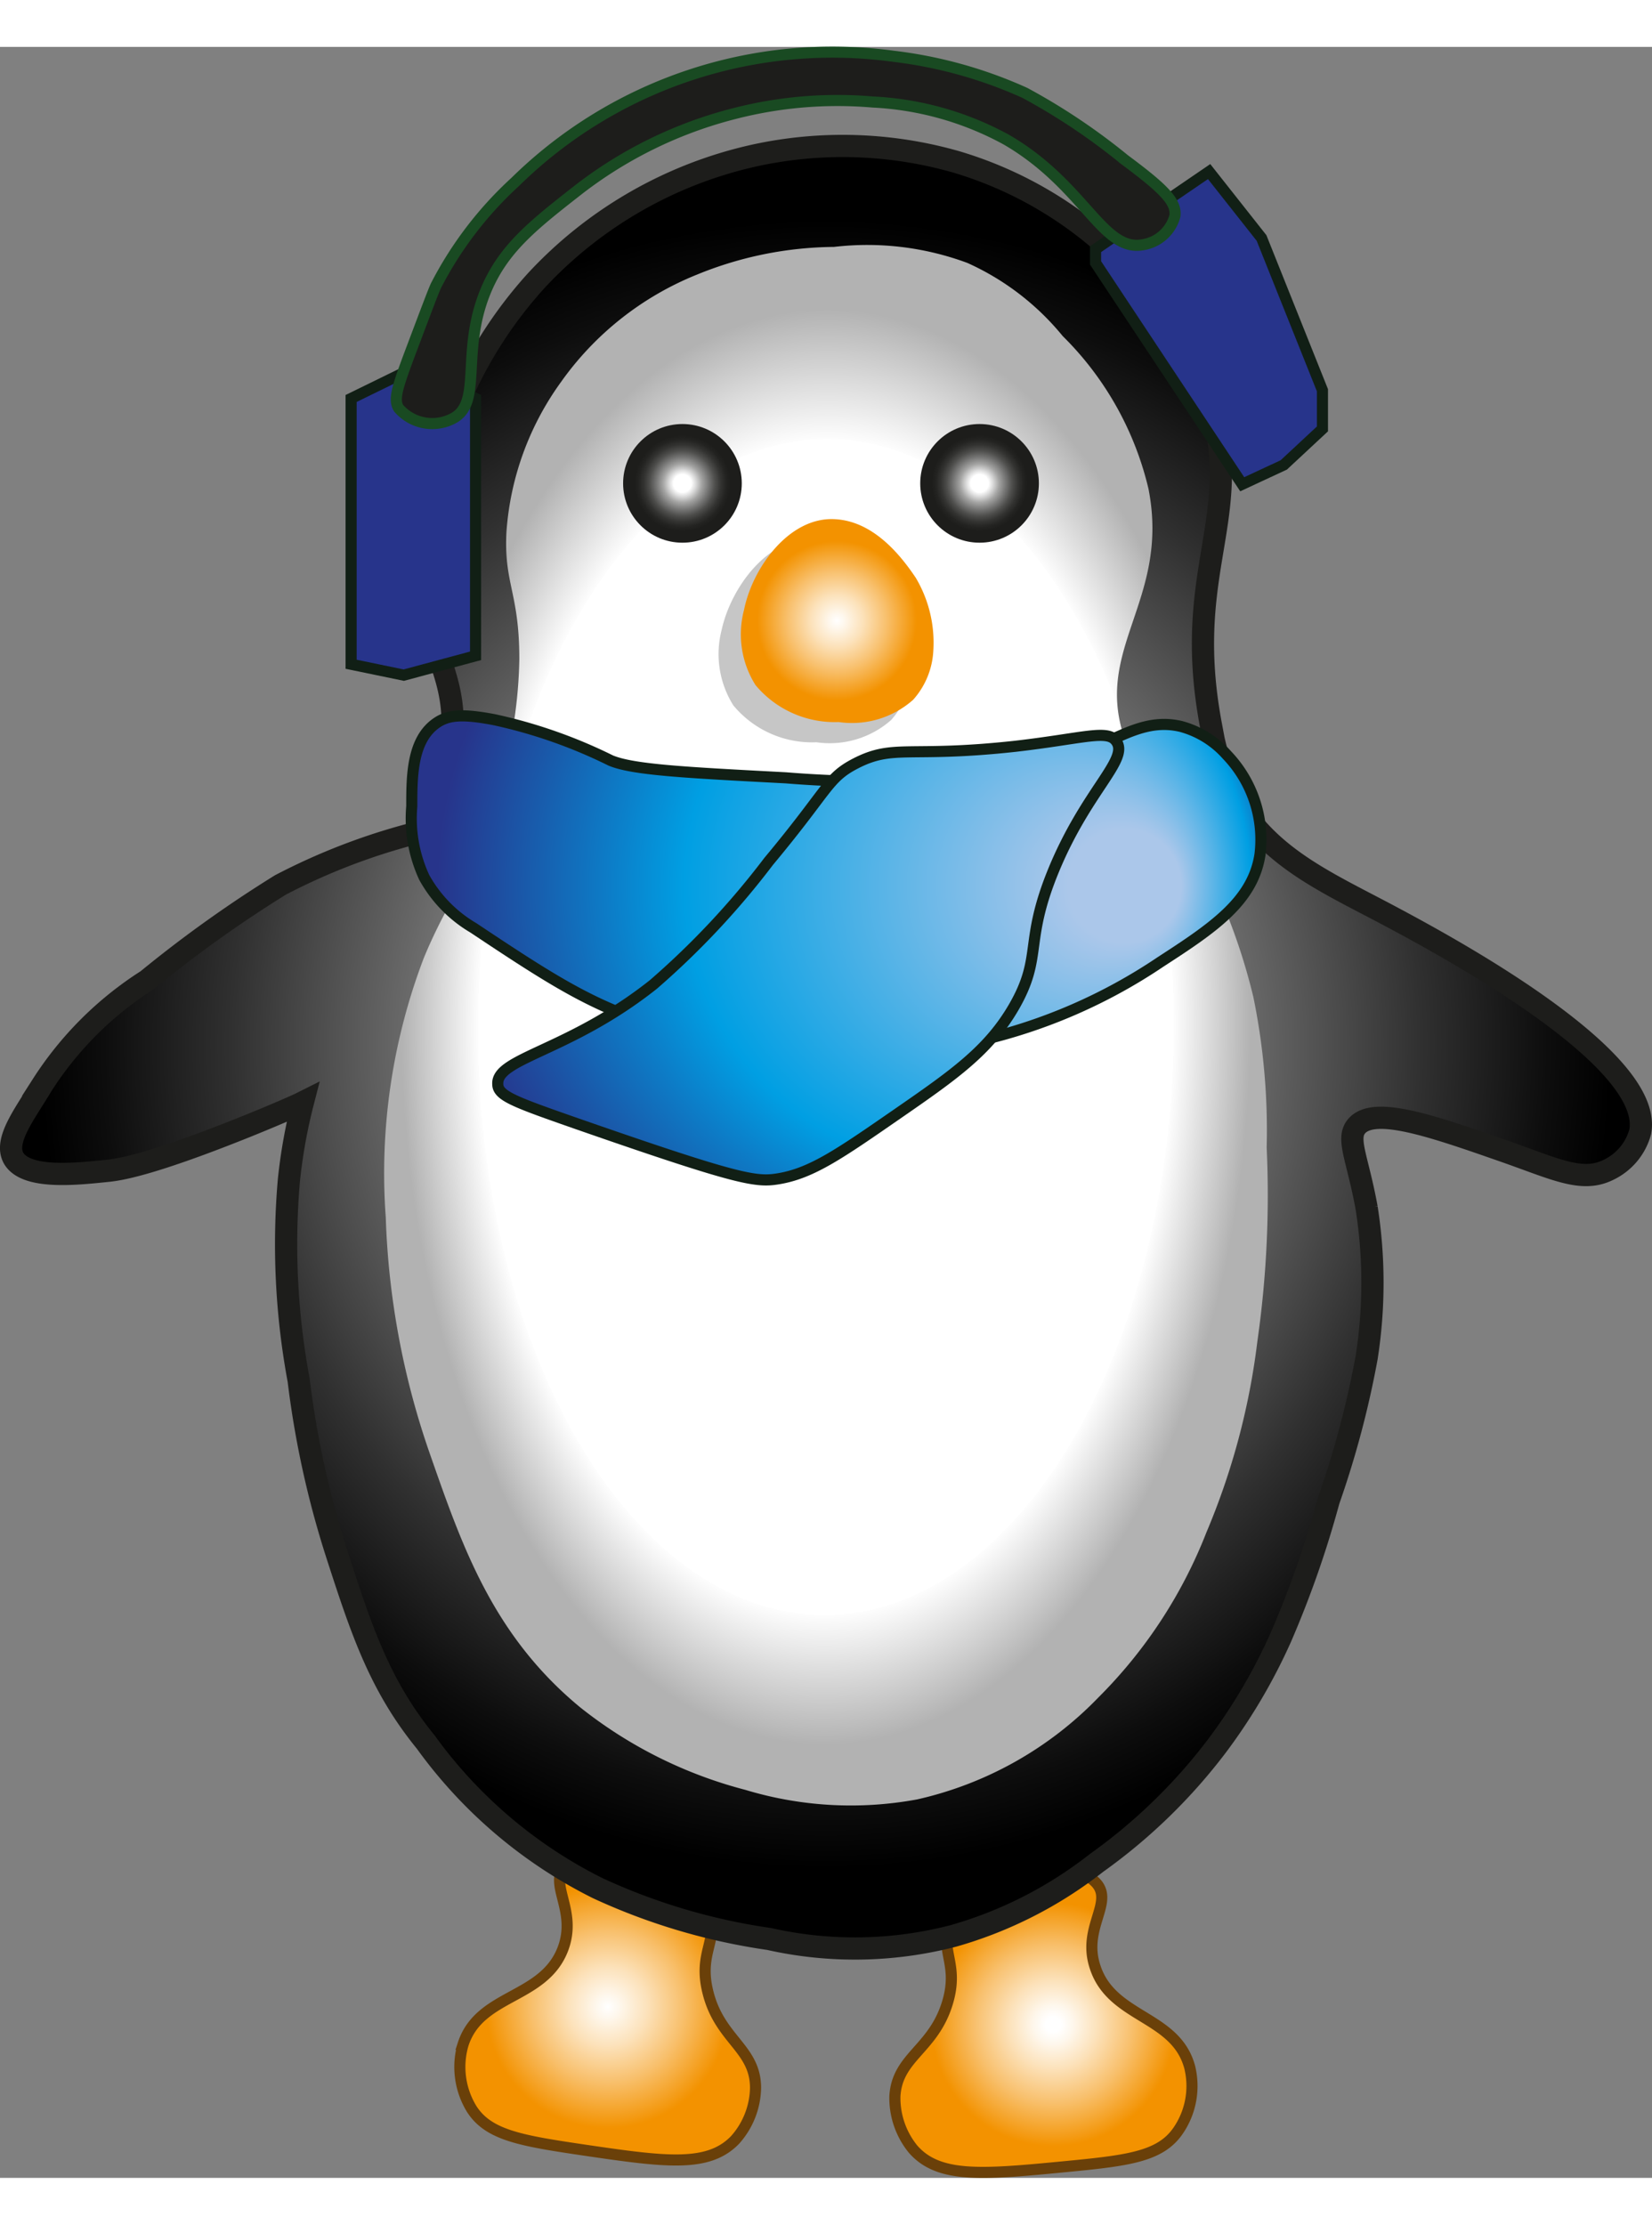 <svg xmlns="http://www.w3.org/2000/svg" xmlns:xlink="http://www.w3.org/1999/xlink" width="75px" height="101px" viewBox="0 0 74.34 95.89"><rect x="0" y="0" width="74.34" height="95.89" fill="#808080" stroke="none"/><defs><style>.cls-1,.cls-2{stroke:#6a4009;}.Style-graphique-3,.cls-1,.cls-2,.cls-3,.cls-9{stroke-miterlimit:10;}.Style-graphique-3,.cls-1,.cls-2,.cls-9{stroke-width:0.5px;}.cls-1{fill:url(#Dégradé_sans_nom_21);}.cls-2{fill:url(#Dégradé_sans_nom_25);}.cls-3{stroke:#1d1d1b;fill:url(#Dégradé_sans_nom_5);}.cls-4{fill:url(#Dégradé_sans_nom_11);}.cls-5{fill:url(#Dégradé_sans_nom_15);}.cls-6{fill:url(#Dégradé_sans_nom_15-2);}.cls-7{fill:#c6c6c6;}.cls-8{fill:url(#Dégradé_sans_nom_21-2);}.Style-graphique-3{stroke:#111f15;fill:url(#Dégradé_sans_nom_40);}.cls-9{fill:#1d1d1b;stroke:#194a22;}</style><radialGradient id="Dégradé_sans_nom_21" cx="27.35" cy="88.19" r="6.78" gradientUnits="userSpaceOnUse"><stop offset="0" stop-color="#fff"/><stop offset="0.08" stop-color="#fef7ec"/><stop offset="0.26" stop-color="#fce2bb"/><stop offset="0.5" stop-color="#f8c06d"/><stop offset="0.8" stop-color="#f39302"/><stop offset="0.81" stop-color="#f39200"/></radialGradient><radialGradient id="Dégradé_sans_nom_25" cx="-211.64" cy="82.42" r="6.78" gradientTransform="matrix(-1, -0.05, -0.05, 1, -160.12, -4.01)" gradientUnits="userSpaceOnUse"><stop offset="0.05" stop-color="#fff"/><stop offset="0.13" stop-color="#fef7ec"/><stop offset="0.29" stop-color="#fce2bb"/><stop offset="0.52" stop-color="#f8c06d"/><stop offset="0.8" stop-color="#f39302"/><stop offset="0.81" stop-color="#f39200"/></radialGradient><radialGradient id="Dégradé_sans_nom_5" cx="37.17" cy="45.02" r="40.62" gradientTransform="translate(0 -2.4) scale(1 1.05)" gradientUnits="userSpaceOnUse"><stop offset="0.04" stop-color="#fff"/><stop offset="0.24" stop-color="#b5b5b5"/><stop offset="0.47" stop-color="#686868"/><stop offset="0.66" stop-color="#303030"/><stop offset="0.8" stop-color="#0d0d0d"/><stop offset="0.87"/></radialGradient><radialGradient id="Dégradé_sans_nom_11" cx="37.17" cy="44.07" r="23.02" gradientTransform="translate(0.27 -30.51) rotate(0.21) scale(1 1.69)" gradientUnits="userSpaceOnUse"><stop offset="0.68" stop-color="#fff"/><stop offset="0.68" stop-color="#fdfdfd"/><stop offset="0.83" stop-color="#b2b2b2"/></radialGradient><radialGradient id="Dégradé_sans_nom_15" cx="30.71" cy="19.64" r="2.67" gradientUnits="userSpaceOnUse"><stop offset="0.15" stop-color="#fff"/><stop offset="0.22" stop-color="#ddd"/><stop offset="0.33" stop-color="#a3a3a2"/><stop offset="0.45" stop-color="#737372"/><stop offset="0.55" stop-color="#4e4e4c"/><stop offset="0.65" stop-color="#333331"/><stop offset="0.74" stop-color="#232321"/><stop offset="0.81" stop-color="#1d1d1b"/></radialGradient><radialGradient id="Dégradé_sans_nom_15-2" cx="44.08" cy="19.64" r="2.67" xlink:href="#Dégradé_sans_nom_15"/><radialGradient id="Dégradé_sans_nom_21-2" cx="37.66" cy="25.82" r="4.45" xlink:href="#Dégradé_sans_nom_21"/><radialGradient id="Dégradé_sans_nom_40" cx="37.66" cy="37.75" fx="52.378" r="21.23" gradientUnits="userSpaceOnUse"><stop offset="0.12" stop-color="#abc7ea"/><stop offset="0.34" stop-color="#5db5e7"/><stop offset="0.6" stop-color="#009fe3"/><stop offset="0.7" stop-color="#0d7bc6"/><stop offset="0.91" stop-color="#27348b"/></radialGradient></defs><g id="Calque_2" data-name="Calque 2"><g id="Calque_1-2" data-name="Calque 1"><path class="cls-1" d="M25.42,81.85c-.75.85.57,2-.09,3.74-.87,2.27-3.75,2-4.49,4.29a3.62,3.62,0,0,0,.38,2.9c.76,1.2,2.23,1.44,5.14,1.87,3.61.53,5.52.78,6.72-.47A3.61,3.61,0,0,0,34,91.84c0-1.78-1.61-2.17-2.14-4.29-.47-1.85.54-2.36,0-3.65C30.9,81.61,26.55,80.58,25.42,81.85Z"/><path class="cls-2" d="M49.37,82.67c.71.88-.67,2-.09,3.73.75,2.32,3.64,2.17,4.26,4.52A3.56,3.56,0,0,1,53,93.79c-.82,1.17-2.3,1.33-5.22,1.61-3.63.35-5.55.5-6.69-.8a3.65,3.65,0,0,1-.82-2.38c.1-1.78,1.72-2.1,2.36-4.19.56-1.82-.42-2.38.18-3.64C43.92,82.15,48.31,81.34,49.37,82.67Z"/><path class="cls-3" d="M73.81,48.82a2.67,2.67,0,0,1-1.43,1.71c-1.2.6-2.42-.05-4.72-.85-3.23-1.13-5.76-2-6.58-1.15-.53.56,0,1.41.42,3.72a21.8,21.8,0,0,1,0,6.72,42.61,42.61,0,0,1-1.71,6.44,45.29,45.29,0,0,1-2.15,6.15,25.37,25.37,0,0,1-2.86,4.87,25,25,0,0,1-5.44,5.29A18.74,18.74,0,0,1,42.91,85a17.6,17.6,0,0,1-8.3.14,27.73,27.73,0,0,1-7.72-2.29,21.22,21.22,0,0,1-7.73-6.57c-2.08-2.55-2.9-5.05-4-8.45A42.09,42.09,0,0,1,13.44,60,33.41,33.41,0,0,1,13,51a23.86,23.86,0,0,1,.63-3.51l-.16.08c-.5.23-1.65.72-2.71,1.14-4,1.59-5.34,1.8-5.87,1.86C3.59,50.7,1.18,51,.61,50c-.44-.8.52-2,1.29-3.29A15.47,15.47,0,0,1,6.62,42a56.09,56.09,0,0,1,6-4.29,28.4,28.4,0,0,1,6.63-2.47,9.63,9.63,0,0,0,1-3.25c.63-4.24-1.43-4.4-1.14-9.45a19.48,19.48,0,0,1,5-12A19,19,0,0,1,33.89,4.9a18.57,18.57,0,0,1,9.16.28,17.66,17.66,0,0,1,7.3,4.3,15,15,0,0,1,4.29,7.15c1.13,4.84-1.4,7.23-.15,13.88a11,11,0,0,0,.86,2.86c1.49,3,4.21,4.15,7.16,5.72C64.87,40.35,74.44,45.46,73.81,48.82Z"/><path class="cls-4" d="M17.36,52.68A27.18,27.18,0,0,1,19.07,41c1.21-2.94,2.4-4,3.44-7.87a20.94,20.94,0,0,0,.86-5.58c0-3-.7-3.38-.58-5.72a13.05,13.05,0,0,1,2.44-6.73,13.81,13.81,0,0,1,6.15-4.86A16.58,16.58,0,0,1,37.53,9a12.94,12.94,0,0,1,6,.72,11.77,11.77,0,0,1,4.29,3.29,14.26,14.26,0,0,1,3.86,6.87c1,5.07-2.6,7.24-1,11.44.59,1.56,1,1,2.72,4a27.23,27.23,0,0,1,3,7.43A29.87,29.87,0,0,1,57,49.53a46.4,46.4,0,0,1-.42,8.73,31.88,31.88,0,0,1-2.29,8.58,21.56,21.56,0,0,1-4.87,7.44,16.32,16.32,0,0,1-8.15,4.58,16.39,16.39,0,0,1-7.73-.43,20,20,0,0,1-7.44-3.72c-3.91-3.23-5.29-7.21-6.72-11.3A35.77,35.77,0,0,1,17.36,52.68Z"/><circle class="cls-5" cx="30.71" cy="19.64" r="2.67"/><circle class="cls-6" cx="44.08" cy="19.64" r="2.67"/><path class="cls-7" d="M36.55,22.16c1.75.06,3,1.61,3.68,2.64A5.56,5.56,0,0,1,41,28.07a3.55,3.55,0,0,1-.9,2.22,4.18,4.18,0,0,1-3.36,1A4.6,4.6,0,0,1,33,29.63a4.34,4.34,0,0,1-.53-3.38C32.88,24.35,34.53,22.08,36.55,22.16Z"/><path class="cls-8" d="M37.52,21.25c1.76.06,3,1.61,3.69,2.64A5.71,5.71,0,0,1,42,27.16a3.58,3.58,0,0,1-.91,2.22,4.15,4.15,0,0,1-3.35,1A4.64,4.64,0,0,1,34,28.72a4.28,4.28,0,0,1-.52-3.38C33.86,23.44,35.5,21.17,37.52,21.25Z"/><path class="Style-graphique-3" d="M21.3,39.64a6,6,0,0,1-2.21-2.27,6.31,6.31,0,0,1-.56-3.2c0-1.34,0-3,1.13-3.76.53-.36,1.18-.4,2.56-.14a22.55,22.55,0,0,1,5.26,1.84c1,.42,3.32.54,7.88.78A51.41,51.41,0,0,0,42,33c3.2-.29,4.8-.44,6.82-1.28,1.63-.69,2.79-1.51,4.33-1.14a4.24,4.24,0,0,1,2.06,1.28,5.51,5.51,0,0,1,1.49,4.48c-.32,2.1-2.11,3.3-4.47,4.83a24.37,24.37,0,0,1-8.17,3.55,28.47,28.47,0,0,1-14.63-.71C26.61,43.13,24.84,42,21.3,39.64Z"/><path class="Style-graphique-3" d="M38.49,32.25c-1.27.66-1.19,1.15-3.9,4.4a36.46,36.46,0,0,1-5.19,5.54c-3.78,3-7.07,3.31-7,4.48,0,.53.75.8,3.55,1.78,7.35,2.56,8.08,2.65,9.09,2.48,1.5-.25,2.77-1.14,5.33-2.91s4.12-2.86,5.26-4.83c1.3-2.26.44-2.86,1.77-6.11,1.48-3.61,3.41-5,2.84-5.82-.38-.57-1.43-.15-4.54.21C40.87,32,40.23,31.35,38.49,32.25Z"/><polygon class="Style-graphique-3" points="15.8 15.82 15.8 27.78 18.17 28.27 21.4 27.4 21.4 15.82 18.6 14.45 15.8 15.82"/><polygon class="Style-graphique-3" points="49.3 9.72 55.9 19.68 57.77 18.81 59.51 17.19 59.51 15.45 56.77 8.6 54.41 5.61 49.3 9.1 49.3 9.72"/><path class="cls-9" d="M21.82,11.07c.77-1.93,2.11-3,4.09-4.55A19.18,19.18,0,0,1,33.05,3a18.58,18.58,0,0,1,6.23-.52,13.92,13.92,0,0,1,6,1.69c3.54,2.05,4.33,5.08,6.16,4.73a1.78,1.78,0,0,0,1.43-1.29c.09-.64-.52-1.24-2.27-2.54a28.33,28.33,0,0,0-4.48-3A20.08,20.08,0,0,0,40.19.42a20.36,20.36,0,0,0-17,5.65,16.69,16.69,0,0,0-3.57,4.67c-.11.23-.44,1.11-1.1,2.86s-.82,2.27-.58,2.66a2,2,0,0,0,2.46.45C21.71,16,20.74,13.78,21.82,11.07Z"/></g></g></svg>
